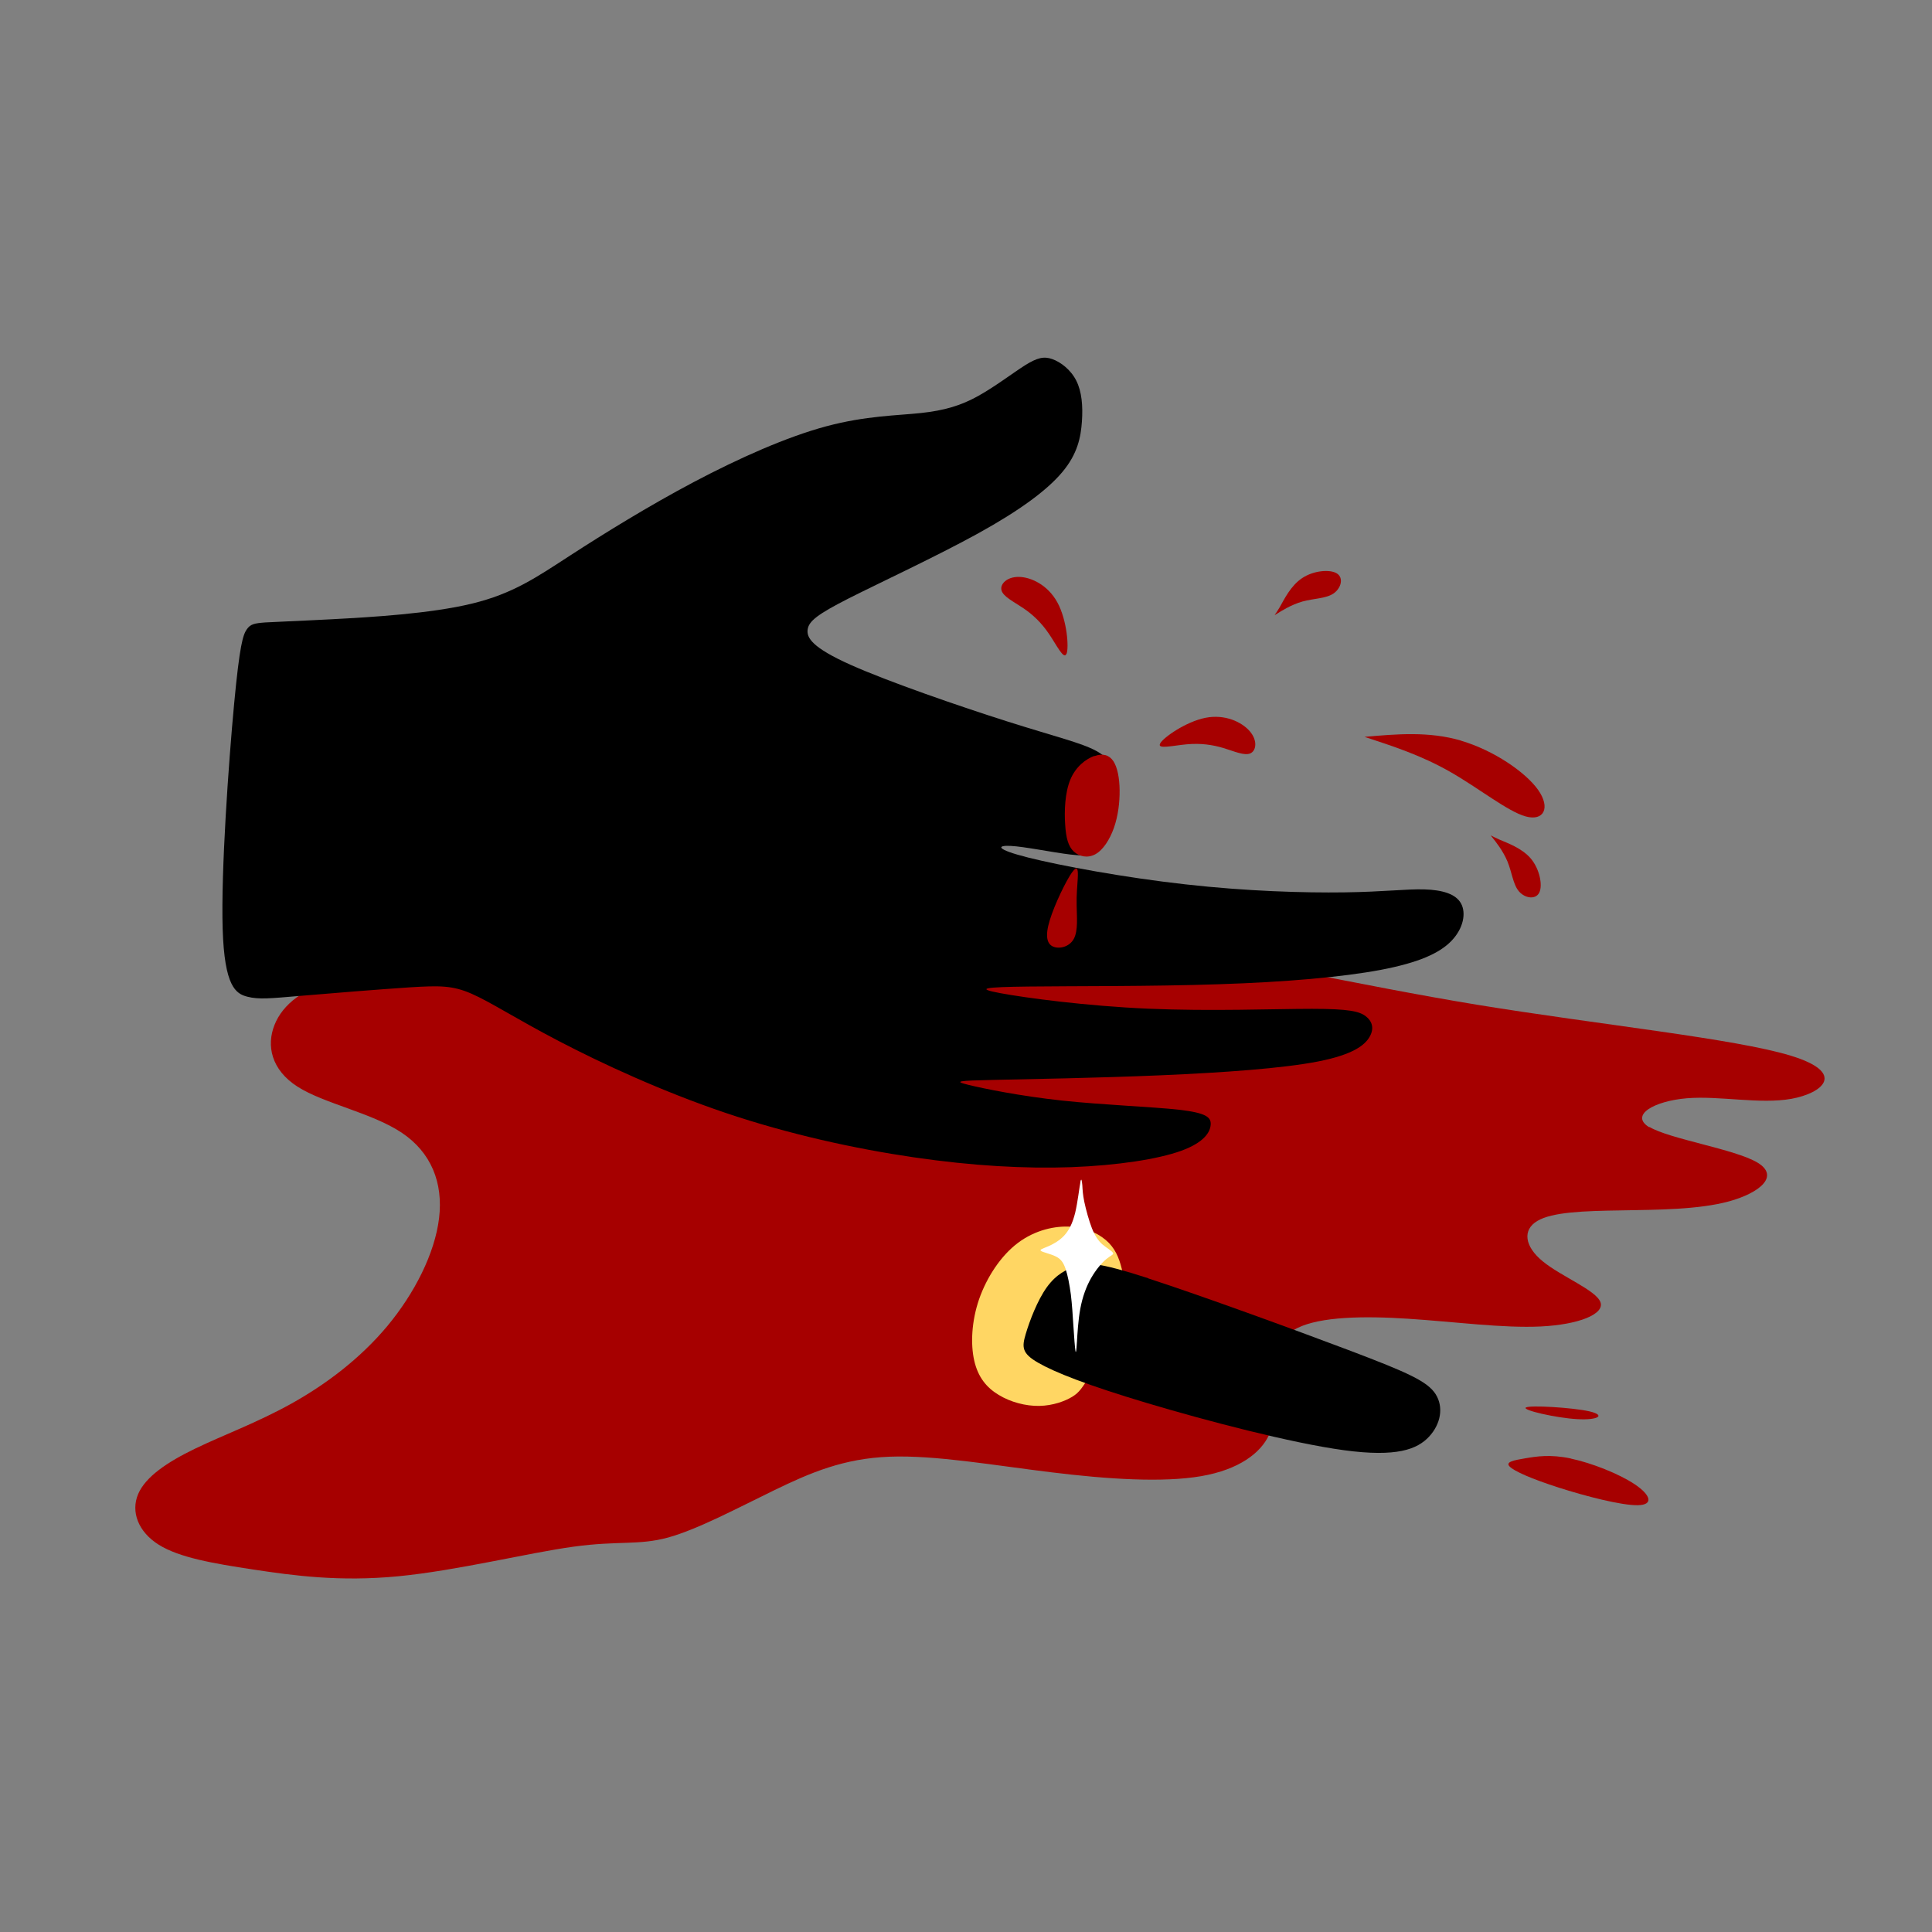 <?xml version="1.0" encoding="UTF-8"?>
<!DOCTYPE svg PUBLIC "-//W3C//DTD SVG 1.1//EN" "http://www.w3.org/Graphics/SVG/1.1/DTD/svg11.dtd">
<!-- Creator: CorelDRAW 2017 -->
<svg xmlns="http://www.w3.org/2000/svg" xml:space="preserve" width="143mm" height="143mm" version="1.1" style="shape-rendering:geometricPrecision; text-rendering:geometricPrecision; image-rendering:optimizeQuality; fill-rule:evenodd; clip-rule:evenodd"
viewBox="0 0 14300 14300"
 xmlns:xlink="http://www.w3.org/1999/xlink">
 <rect x="0" y="0" width="14300" height="14300" fill="#808080" stroke="none"/>
 <defs>
  <style type="text/css">
   <![CDATA[
    .fil1 {fill:black}
    .fil0 {fill:#A60000}
    .fil2 {fill:#FFD663}
    .fil3 {fill:white}
   ]]>
  </style>
 </defs>
 <g id="Слой_x0020_1">
  <path class="fil0" d="M12208 8341c149,90 633,164 800,264 167,100 18,224 -210,287 -227,62 -533,62 -803,67 -270,4 -506,12 -616,78 -111,65 -96,188 40,299 136,112 394,213 427,302 32,89 -161,166 -440,180 -279,14 -642,-35 -981,-57 -338,-22 -652,-15 -821,68 -169,83 -195,244 -191,390 4,146 39,278 -22,406 -61,128 -217,252 -500,301 -283,49 -692,23 -1113,-29 -421,-51 -855,-128 -1194,-115 -339,13 -583,117 -853,248 -270,131 -565,289 -785,350 -220,60 -365,22 -701,68 -336,46 -862,177 -1297,219 -435,42 -777,-5 -1074,-50 -297,-45 -547,-88 -700,-184 -152,-96 -206,-244 -152,-373 54,-129 216,-238 423,-338 207,-100 459,-192 712,-333 253,-141 507,-331 710,-574 202,-243 352,-539 383,-799 31,-260 -57,-486 -278,-633 -221,-147 -575,-215 -770,-340 -195,-125 -231,-305 -170,-457 60,-152 217,-276 478,-342 261,-66 626,-73 849,-145 223,-72 304,-208 363,-322 58,-114 94,-206 203,-248 110,-42 294,-35 1053,35 760,70 2095,202 3168,366 1073,164 1882,358 2788,507 906,148 1907,250 2321,377 414,126 240,276 5,319 -235,42 -533,-24 -774,-4 -242,20 -427,125 -278,215z"/>
  <path class="fil1" d="M2464 4583c285,-15 723,-41 1028,-115 306,-74 479,-195 729,-357 250,-162 576,-364 914,-543 339,-179 690,-335 982,-413 292,-78 523,-79 700,-98 176,-19 297,-56 423,-126 126,-70 258,-171 348,-228 90,-56 139,-67 201,-45 62,22 136,78 177,159 41,81 50,187 42,302 -8,115 -31,239 -145,375 -114,136 -317,285 -625,455 -307,169 -718,360 -954,479 -236,120 -297,170 -306,231 -9,61 33,134 316,261 284,127 809,308 1165,421 357,113 545,157 655,217 110,60 142,137 141,267 -1,130 -36,312 -85,409 -49,96 -113,107 -247,91 -135,-16 -340,-59 -444,-64 -104,-5 -108,26 130,86 238,60 716,149 1168,199 452,51 877,63 1173,59 295,-4 461,-26 593,-22 132,4 232,33 271,104 39,71 18,184 -70,276 -88,92 -242,162 -526,216 -284,53 -699,90 -1198,106 -499,17 -1082,13 -1408,17 -326,4 -396,14 -208,49 188,35 635,95 1095,115 461,20 936,1 1211,1 276,0 352,19 399,55 47,36 64,89 29,151 -35,62 -122,133 -384,184 -262,51 -698,82 -1165,102 -467,20 -965,28 -1232,34 -267,6 -302,9 -188,37 115,28 379,82 691,116 312,33 670,46 868,68 198,23 237,55 233,110 -3,55 -48,132 -219,194 -172,62 -470,108 -813,121 -343,12 -729,-9 -1166,-73 -437,-64 -925,-171 -1393,-329 -468,-158 -917,-366 -1235,-532 -318,-166 -505,-289 -645,-350 -140,-61 -233,-61 -459,-47 -226,15 -585,44 -808,63 -223,19 -308,28 -393,6 -85,-22 -169,-75 -182,-503 -13,-427 44,-1229 85,-1666 41,-437 66,-510 93,-549 27,-40 57,-46 138,-52 81,-5 214,-9 500,-24z"/>
  <path class="fil2" d="M8311 9426c-20,-92 -44,-164 -103,-226 -60,-61 -154,-111 -276,-120 -122,-9 -270,24 -397,119 -127,95 -231,254 -288,417 -56,163 -64,332 -36,455 28,123 92,200 180,253 88,54 201,84 302,82 101,-2 190,-35 244,-68 54,-33 72,-66 137,-165 65,-99 176,-265 224,-404 48,-139 33,-251 14,-343z"/>
  <path class="fil1" d="M8498 9462c383,124 1079,378 1500,537 421,160 567,225 628,320 61,96 38,222 -49,315 -87,93 -238,153 -629,100 -391,-53 -1023,-219 -1461,-350 -438,-131 -681,-227 -802,-297 -122,-70 -122,-115 -93,-213 29,-98 87,-250 156,-346 69,-96 149,-136 224,-160 75,-23 144,-30 527,93z"/>
  <path class="fil0" d="M8100 5595c-62,22 -138,79 -178,176 -40,97 -45,233 -38,332 6,99 23,161 63,199 40,38 103,52 160,21 57,-31 107,-108 138,-196 31,-88 43,-189 42,-278 -1,-90 -16,-169 -46,-215 -31,-46 -78,-60 -139,-38z"/>
  <path class="fil0" d="M7936 6455c-44,61 -130,238 -166,356 -36,117 -21,175 24,195 45,20 121,4 154,-57 33,-61 22,-165 21,-247 -2,-82 5,-141 8,-197 3,-57 3,-111 -40,-50z"/>
  <path class="fil3" d="M7997 8749c-8,39 -20,148 -39,228 -20,80 -47,132 -83,170 -36,38 -80,62 -117,78 -37,16 -67,24 -53,34 14,10 72,22 110,41 38,19 56,45 72,92 16,47 29,114 39,189 9,74 14,155 19,234 5,79 11,158 15,183 4,25 7,-3 11,-65 4,-62 9,-159 25,-246 16,-87 44,-164 80,-227 36,-63 79,-113 113,-141 34,-28 57,-33 49,-46 -8,-14 -47,-36 -79,-63 -31,-28 -54,-62 -77,-119 -22,-57 -44,-137 -56,-194 -12,-57 -13,-92 -15,-124 -3,-32 -7,-62 -15,-23z"/>
  <path class="fil0" d="M10816 5483c238,70 476,232 569,364 93,132 42,233 -92,196 -133,-36 -348,-210 -561,-331 -212,-121 -422,-189 -632,-258 238,-21 477,-42 715,28z"/>
  <path class="fil0" d="M7894 4840c19,-46 4,-249 -67,-380 -71,-131 -197,-189 -286,-190 -89,-1 -141,54 -128,100 13,46 89,83 159,130 70,47 133,105 191,190 58,85 111,196 130,150z"/>
  <path class="fil0" d="M9471 4496c33,-57 81,-160 167,-217 85,-57 208,-67 258,-34 51,33 30,110 -26,148 -56,38 -146,36 -229,59 -83,23 -160,72 -190,91 -30,19 -13,10 20,-47z"/>
  <path class="fil0" d="M8587 5503c23,-44 190,-161 335,-190 146,-29 271,32 329,100 58,68 48,143 4,163 -44,20 -121,-16 -202,-40 -81,-24 -166,-36 -268,-27 -102,9 -222,39 -198,-5z"/>
  <path class="fil0" d="M11095 6213c60,26 168,63 235,141 66,78 90,199 63,253 -27,54 -106,42 -150,-9 -44,-51 -52,-141 -85,-221 -33,-80 -90,-151 -112,-178 -23,-28 -11,-12 49,14z"/>
  <path class="fil0" d="M11294 10418c30,-19 342,0 469,28 126,29 67,67 -90,58 -156,-9 -409,-67 -379,-86z"/>
  <path class="fil0" d="M11627 10796c153,32 358,113 474,191 116,78 142,152 21,154 -121,2 -388,-67 -587,-131 -199,-64 -329,-121 -362,-156 -32,-34 33,-46 116,-60 83,-14 184,-31 337,1z"/>
 </g>
</svg>
